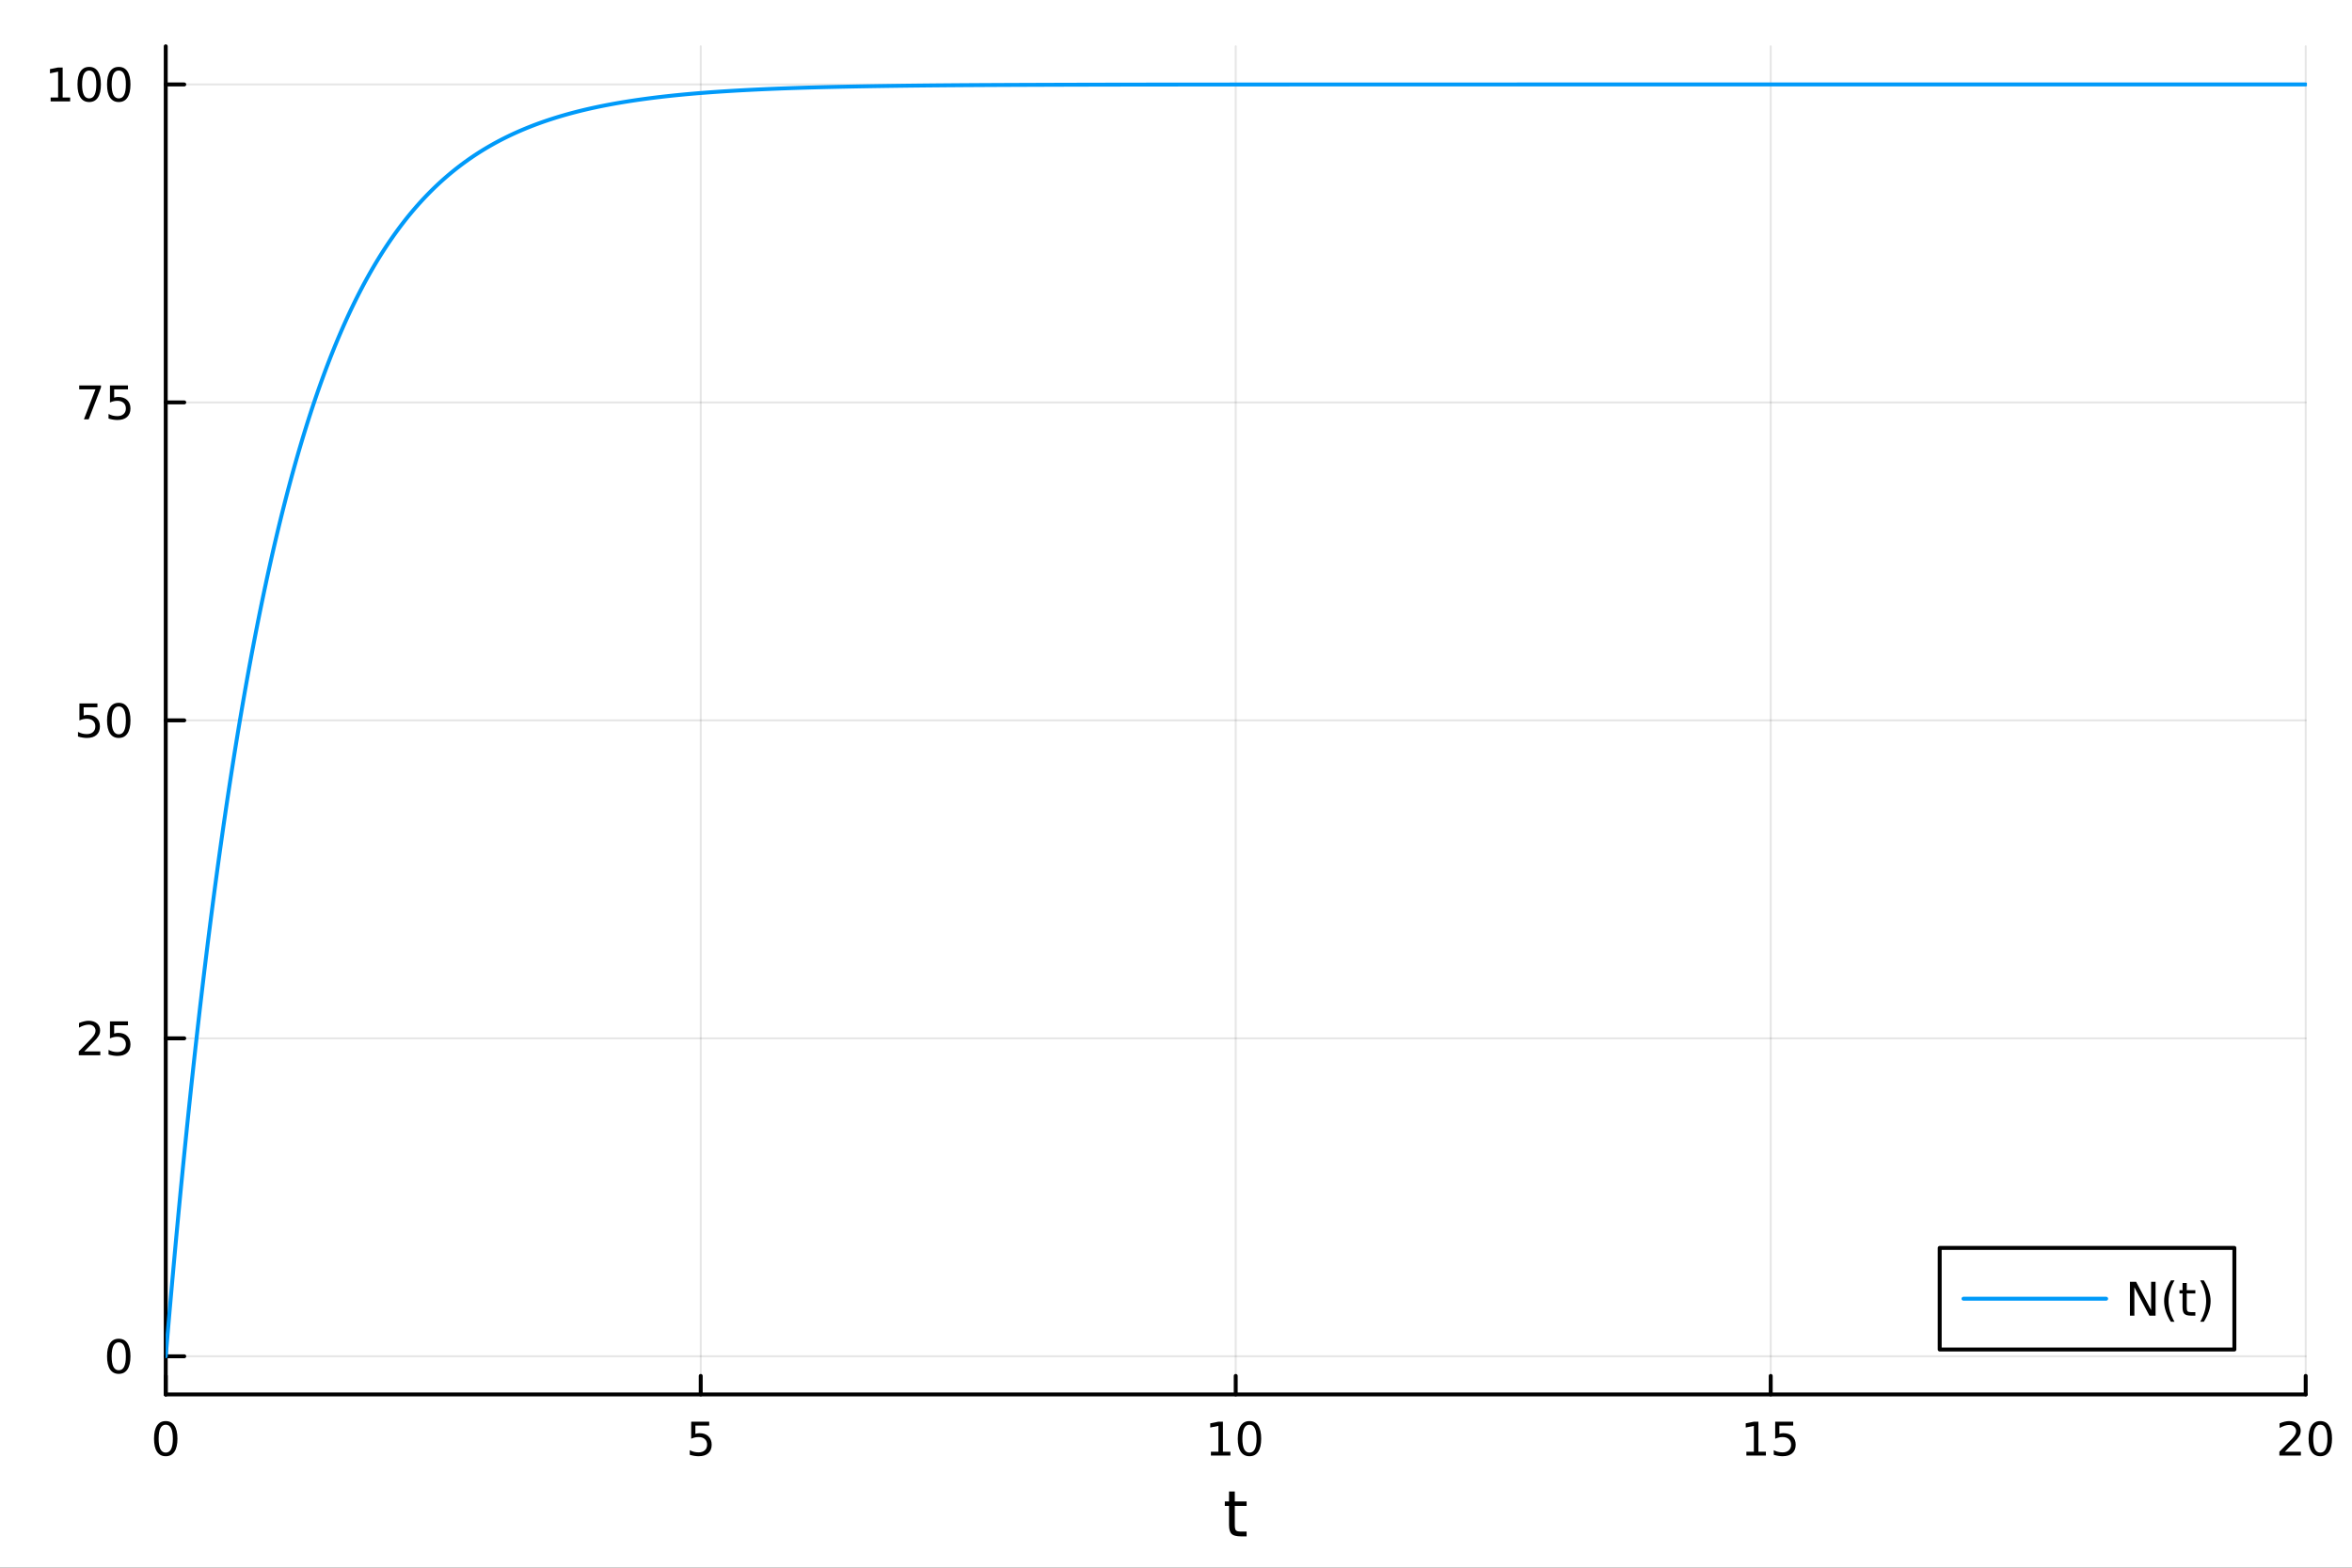<?xml version="1.0" encoding="utf-8"?>
<svg xmlns="http://www.w3.org/2000/svg" xmlns:xlink="http://www.w3.org/1999/xlink" width="600" height="400" viewBox="0 0 2400 1600">
<rect x="0" y="0" width="2400" height="1600" fill="#333333" stroke="none"/>
<defs>
  <clipPath id="clip780">
    <rect x="0" y="0" width="2400" height="1600"/>
  </clipPath>
</defs>
<path clip-path="url(#clip780)" d="M0 1600 L2400 1600 L2400 0 L0 0  Z" fill="#ffffff" fill-rule="evenodd" fill-opacity="1"/>
<defs>
  <clipPath id="clip781">
    <rect x="480" y="0" width="1681" height="1600"/>
  </clipPath>
</defs>
<path clip-path="url(#clip780)" d="M169.121 1423.18 L2352.76 1423.18 L2352.76 47.244 L169.121 47.244  Z" fill="#ffffff" fill-rule="evenodd" fill-opacity="1"/>
<defs>
  <clipPath id="clip782">
    <rect x="169" y="47" width="2185" height="1377"/>
  </clipPath>
</defs>
<polyline clip-path="url(#clip782)" style="stroke:#000000; stroke-linecap:round; stroke-linejoin:round; stroke-width:2; stroke-opacity:0.1; fill:none" points="169.121,1423.18 169.121,47.244 "/>
<polyline clip-path="url(#clip782)" style="stroke:#000000; stroke-linecap:round; stroke-linejoin:round; stroke-width:2; stroke-opacity:0.1; fill:none" points="715.03,1423.18 715.03,47.244 "/>
<polyline clip-path="url(#clip782)" style="stroke:#000000; stroke-linecap:round; stroke-linejoin:round; stroke-width:2; stroke-opacity:0.1; fill:none" points="1260.94,1423.18 1260.94,47.244 "/>
<polyline clip-path="url(#clip782)" style="stroke:#000000; stroke-linecap:round; stroke-linejoin:round; stroke-width:2; stroke-opacity:0.1; fill:none" points="1806.85,1423.18 1806.85,47.244 "/>
<polyline clip-path="url(#clip782)" style="stroke:#000000; stroke-linecap:round; stroke-linejoin:round; stroke-width:2; stroke-opacity:0.1; fill:none" points="2352.76,1423.18 2352.76,47.244 "/>
<polyline clip-path="url(#clip780)" style="stroke:#000000; stroke-linecap:round; stroke-linejoin:round; stroke-width:4; stroke-opacity:1; fill:none" points="169.121,1423.18 2352.76,1423.18 "/>
<polyline clip-path="url(#clip780)" style="stroke:#000000; stroke-linecap:round; stroke-linejoin:round; stroke-width:4; stroke-opacity:1; fill:none" points="169.121,1423.18 169.121,1404.28 "/>
<polyline clip-path="url(#clip780)" style="stroke:#000000; stroke-linecap:round; stroke-linejoin:round; stroke-width:4; stroke-opacity:1; fill:none" points="715.03,1423.18 715.03,1404.28 "/>
<polyline clip-path="url(#clip780)" style="stroke:#000000; stroke-linecap:round; stroke-linejoin:round; stroke-width:4; stroke-opacity:1; fill:none" points="1260.94,1423.18 1260.94,1404.28 "/>
<polyline clip-path="url(#clip780)" style="stroke:#000000; stroke-linecap:round; stroke-linejoin:round; stroke-width:4; stroke-opacity:1; fill:none" points="1806.85,1423.18 1806.85,1404.28 "/>
<polyline clip-path="url(#clip780)" style="stroke:#000000; stroke-linecap:round; stroke-linejoin:round; stroke-width:4; stroke-opacity:1; fill:none" points="2352.76,1423.18 2352.76,1404.28 "/>
<path clip-path="url(#clip780)" d="M169.121 1454.1 Q165.51 1454.1 163.682 1457.66 Q161.876 1461.2 161.876 1468.33 Q161.876 1475.44 163.682 1479.01 Q165.51 1482.55 169.121 1482.55 Q172.756 1482.55 174.561 1479.01 Q176.39 1475.44 176.39 1468.33 Q176.39 1461.2 174.561 1457.66 Q172.756 1454.1 169.121 1454.1 M169.121 1450.39 Q174.931 1450.39 177.987 1455 Q181.066 1459.58 181.066 1468.33 Q181.066 1477.06 177.987 1481.67 Q174.931 1486.25 169.121 1486.25 Q163.311 1486.25 160.232 1481.67 Q157.177 1477.06 157.177 1468.33 Q157.177 1459.58 160.232 1455 Q163.311 1450.39 169.121 1450.39 Z" fill="#000000" fill-rule="nonzero" fill-opacity="1" /><path clip-path="url(#clip780)" d="M705.308 1451.02 L723.664 1451.02 L723.664 1454.96 L709.59 1454.96 L709.59 1463.43 Q710.609 1463.08 711.627 1462.92 Q712.646 1462.73 713.664 1462.73 Q719.451 1462.73 722.831 1465.9 Q726.21 1469.08 726.21 1474.49 Q726.21 1480.07 722.738 1483.17 Q719.266 1486.25 712.947 1486.25 Q710.771 1486.25 708.502 1485.88 Q706.257 1485.51 703.849 1484.77 L703.849 1480.07 Q705.933 1481.2 708.155 1481.76 Q710.377 1482.32 712.854 1482.32 Q716.859 1482.32 719.197 1480.21 Q721.535 1478.1 721.535 1474.49 Q721.535 1470.88 719.197 1468.77 Q716.859 1466.67 712.854 1466.67 Q710.979 1466.67 709.104 1467.08 Q707.252 1467.5 705.308 1468.38 L705.308 1451.02 Z" fill="#000000" fill-rule="nonzero" fill-opacity="1" /><path clip-path="url(#clip780)" d="M1235.63 1481.64 L1243.27 1481.64 L1243.27 1455.28 L1234.95 1456.95 L1234.95 1452.69 L1243.22 1451.02 L1247.89 1451.02 L1247.89 1481.64 L1255.53 1481.64 L1255.53 1485.58 L1235.63 1485.58 L1235.63 1481.64 Z" fill="#000000" fill-rule="nonzero" fill-opacity="1" /><path clip-path="url(#clip780)" d="M1274.98 1454.1 Q1271.37 1454.1 1269.54 1457.66 Q1267.73 1461.2 1267.73 1468.33 Q1267.73 1475.44 1269.54 1479.01 Q1271.37 1482.55 1274.98 1482.55 Q1278.61 1482.55 1280.42 1479.01 Q1282.25 1475.44 1282.25 1468.33 Q1282.25 1461.2 1280.42 1457.66 Q1278.61 1454.1 1274.98 1454.1 M1274.98 1450.39 Q1280.79 1450.39 1283.84 1455 Q1286.92 1459.58 1286.92 1468.33 Q1286.92 1477.06 1283.84 1481.67 Q1280.79 1486.25 1274.98 1486.25 Q1269.17 1486.25 1266.09 1481.67 Q1263.03 1477.06 1263.03 1468.33 Q1263.03 1459.58 1266.09 1455 Q1269.17 1450.39 1274.98 1450.39 Z" fill="#000000" fill-rule="nonzero" fill-opacity="1" /><path clip-path="url(#clip780)" d="M1782.03 1481.64 L1789.67 1481.64 L1789.67 1455.28 L1781.36 1456.95 L1781.36 1452.69 L1789.63 1451.02 L1794.3 1451.02 L1794.3 1481.64 L1801.94 1481.64 L1801.94 1485.58 L1782.03 1485.58 L1782.03 1481.64 Z" fill="#000000" fill-rule="nonzero" fill-opacity="1" /><path clip-path="url(#clip780)" d="M1811.43 1451.02 L1829.79 1451.02 L1829.79 1454.96 L1815.71 1454.96 L1815.71 1463.43 Q1816.73 1463.08 1817.75 1462.92 Q1818.77 1462.73 1819.79 1462.73 Q1825.57 1462.73 1828.95 1465.9 Q1832.33 1469.08 1832.33 1474.49 Q1832.33 1480.07 1828.86 1483.17 Q1825.39 1486.25 1819.07 1486.25 Q1816.89 1486.25 1814.62 1485.88 Q1812.38 1485.51 1809.97 1484.77 L1809.97 1480.07 Q1812.06 1481.2 1814.28 1481.76 Q1816.5 1482.32 1818.98 1482.32 Q1822.98 1482.32 1825.32 1480.21 Q1827.66 1478.1 1827.66 1474.49 Q1827.66 1470.88 1825.32 1468.77 Q1822.98 1466.67 1818.98 1466.67 Q1817.1 1466.67 1815.23 1467.08 Q1813.38 1467.5 1811.43 1468.38 L1811.43 1451.02 Z" fill="#000000" fill-rule="nonzero" fill-opacity="1" /><path clip-path="url(#clip780)" d="M2331.53 1481.64 L2347.85 1481.64 L2347.85 1485.58 L2325.9 1485.58 L2325.9 1481.64 Q2328.57 1478.89 2333.15 1474.26 Q2337.76 1469.61 2338.94 1468.27 Q2341.18 1465.74 2342.06 1464.01 Q2342.96 1462.25 2342.96 1460.56 Q2342.96 1457.8 2341.02 1456.07 Q2339.1 1454.33 2336 1454.33 Q2333.8 1454.33 2331.34 1455.09 Q2328.91 1455.86 2326.14 1457.41 L2326.14 1452.69 Q2328.96 1451.55 2331.41 1450.97 Q2333.87 1450.39 2335.9 1450.39 Q2341.27 1450.39 2344.47 1453.08 Q2347.66 1455.77 2347.66 1460.26 Q2347.66 1462.39 2346.85 1464.31 Q2346.07 1466.2 2343.96 1468.8 Q2343.38 1469.47 2340.28 1472.69 Q2337.18 1475.88 2331.53 1481.64 Z" fill="#000000" fill-rule="nonzero" fill-opacity="1" /><path clip-path="url(#clip780)" d="M2367.66 1454.1 Q2364.05 1454.1 2362.22 1457.66 Q2360.42 1461.2 2360.42 1468.33 Q2360.42 1475.44 2362.22 1479.01 Q2364.05 1482.55 2367.66 1482.55 Q2371.3 1482.55 2373.1 1479.01 Q2374.93 1475.44 2374.93 1468.33 Q2374.93 1461.2 2373.1 1457.66 Q2371.3 1454.1 2367.66 1454.1 M2367.66 1450.39 Q2373.47 1450.39 2376.53 1455 Q2379.61 1459.58 2379.61 1468.33 Q2379.61 1477.06 2376.53 1481.67 Q2373.47 1486.25 2367.66 1486.25 Q2361.85 1486.25 2358.77 1481.67 Q2355.72 1477.06 2355.72 1468.33 Q2355.72 1459.58 2358.77 1455 Q2361.85 1450.39 2367.66 1450.39 Z" fill="#000000" fill-rule="nonzero" fill-opacity="1" /><path clip-path="url(#clip780)" d="M1260 1522.27 L1260 1532.4 L1272.06 1532.4 L1272.06 1536.95 L1260 1536.95 L1260 1556.3 Q1260 1560.66 1261.18 1561.9 Q1262.39 1563.14 1266.05 1563.14 L1272.06 1563.14 L1272.06 1568.04 L1266.05 1568.04 Q1259.27 1568.04 1256.69 1565.53 Q1254.11 1562.98 1254.11 1556.3 L1254.11 1536.95 L1249.81 1536.95 L1249.81 1532.4 L1254.11 1532.4 L1254.11 1522.27 L1260 1522.27 Z" fill="#000000" fill-rule="nonzero" fill-opacity="1" /><polyline clip-path="url(#clip782)" style="stroke:#000000; stroke-linecap:round; stroke-linejoin:round; stroke-width:2; stroke-opacity:0.1; fill:none" points="169.121,1384.24 2352.76,1384.24 "/>
<polyline clip-path="url(#clip782)" style="stroke:#000000; stroke-linecap:round; stroke-linejoin:round; stroke-width:2; stroke-opacity:0.1; fill:none" points="169.121,1059.73 2352.76,1059.73 "/>
<polyline clip-path="url(#clip782)" style="stroke:#000000; stroke-linecap:round; stroke-linejoin:round; stroke-width:2; stroke-opacity:0.1; fill:none" points="169.121,735.212 2352.76,735.212 "/>
<polyline clip-path="url(#clip782)" style="stroke:#000000; stroke-linecap:round; stroke-linejoin:round; stroke-width:2; stroke-opacity:0.1; fill:none" points="169.121,410.699 2352.76,410.699 "/>
<polyline clip-path="url(#clip782)" style="stroke:#000000; stroke-linecap:round; stroke-linejoin:round; stroke-width:2; stroke-opacity:0.1; fill:none" points="169.121,86.186 2352.76,86.186 "/>
<polyline clip-path="url(#clip780)" style="stroke:#000000; stroke-linecap:round; stroke-linejoin:round; stroke-width:4; stroke-opacity:1; fill:none" points="169.121,1423.18 169.121,47.244 "/>
<polyline clip-path="url(#clip780)" style="stroke:#000000; stroke-linecap:round; stroke-linejoin:round; stroke-width:4; stroke-opacity:1; fill:none" points="169.121,1384.24 188.019,1384.24 "/>
<polyline clip-path="url(#clip780)" style="stroke:#000000; stroke-linecap:round; stroke-linejoin:round; stroke-width:4; stroke-opacity:1; fill:none" points="169.121,1059.73 188.019,1059.73 "/>
<polyline clip-path="url(#clip780)" style="stroke:#000000; stroke-linecap:round; stroke-linejoin:round; stroke-width:4; stroke-opacity:1; fill:none" points="169.121,735.212 188.019,735.212 "/>
<polyline clip-path="url(#clip780)" style="stroke:#000000; stroke-linecap:round; stroke-linejoin:round; stroke-width:4; stroke-opacity:1; fill:none" points="169.121,410.699 188.019,410.699 "/>
<polyline clip-path="url(#clip780)" style="stroke:#000000; stroke-linecap:round; stroke-linejoin:round; stroke-width:4; stroke-opacity:1; fill:none" points="169.121,86.186 188.019,86.186 "/>
<path clip-path="url(#clip780)" d="M121.177 1370.04 Q117.566 1370.04 115.737 1373.6 Q113.932 1377.14 113.932 1384.27 Q113.932 1391.38 115.737 1394.94 Q117.566 1398.49 121.177 1398.49 Q124.811 1398.49 126.617 1394.94 Q128.445 1391.38 128.445 1384.27 Q128.445 1377.14 126.617 1373.6 Q124.811 1370.04 121.177 1370.04 M121.177 1366.33 Q126.987 1366.33 130.043 1370.94 Q133.121 1375.52 133.121 1384.27 Q133.121 1393 130.043 1397.61 Q126.987 1402.19 121.177 1402.19 Q115.367 1402.19 112.288 1397.61 Q109.233 1393 109.233 1384.27 Q109.233 1375.52 112.288 1370.94 Q115.367 1366.33 121.177 1366.33 Z" fill="#000000" fill-rule="nonzero" fill-opacity="1" /><path clip-path="url(#clip780)" d="M86.038 1073.07 L102.358 1073.07 L102.358 1077.01 L80.413 1077.01 L80.413 1073.07 Q83.075 1070.32 87.659 1065.69 Q92.265 1061.03 93.446 1059.69 Q95.691 1057.17 96.571 1055.43 Q97.473 1053.67 97.473 1051.98 Q97.473 1049.23 95.529 1047.49 Q93.608 1045.76 90.506 1045.76 Q88.307 1045.76 85.853 1046.52 Q83.422 1047.28 80.645 1048.83 L80.645 1044.11 Q83.469 1042.98 85.922 1042.4 Q88.376 1041.82 90.413 1041.82 Q95.784 1041.82 98.978 1044.51 Q102.172 1047.19 102.172 1051.68 Q102.172 1053.81 101.362 1055.73 Q100.575 1057.63 98.469 1060.22 Q97.89 1060.89 94.788 1064.11 Q91.686 1067.31 86.038 1073.07 Z" fill="#000000" fill-rule="nonzero" fill-opacity="1" /><path clip-path="url(#clip780)" d="M112.219 1042.45 L130.575 1042.45 L130.575 1046.38 L116.501 1046.38 L116.501 1054.85 Q117.52 1054.51 118.538 1054.34 Q119.557 1054.16 120.575 1054.16 Q126.362 1054.16 129.742 1057.33 Q133.121 1060.5 133.121 1065.92 Q133.121 1071.5 129.649 1074.6 Q126.177 1077.68 119.857 1077.68 Q117.682 1077.68 115.413 1077.31 Q113.168 1076.94 110.76 1076.2 L110.76 1071.5 Q112.844 1072.63 115.066 1073.19 Q117.288 1073.74 119.765 1073.74 Q123.77 1073.74 126.107 1071.63 Q128.445 1069.53 128.445 1065.92 Q128.445 1062.31 126.107 1060.2 Q123.77 1058.09 119.765 1058.09 Q117.89 1058.09 116.015 1058.51 Q114.163 1058.93 112.219 1059.81 L112.219 1042.45 Z" fill="#000000" fill-rule="nonzero" fill-opacity="1" /><path clip-path="url(#clip780)" d="M81.061 717.932 L99.418 717.932 L99.418 721.868 L85.344 721.868 L85.344 730.34 Q86.362 729.992 87.381 729.83 Q88.399 729.645 89.418 729.645 Q95.205 729.645 98.585 732.817 Q101.964 735.988 101.964 741.404 Q101.964 746.983 98.492 750.085 Q95.02 753.164 88.7 753.164 Q86.524 753.164 84.256 752.793 Q82.01 752.423 79.603 751.682 L79.603 746.983 Q81.686 748.117 83.909 748.673 Q86.131 749.228 88.608 749.228 Q92.612 749.228 94.95 747.122 Q97.288 745.016 97.288 741.404 Q97.288 737.793 94.95 735.687 Q92.612 733.58 88.608 733.58 Q86.733 733.58 84.858 733.997 Q83.006 734.414 81.061 735.293 L81.061 717.932 Z" fill="#000000" fill-rule="nonzero" fill-opacity="1" /><path clip-path="url(#clip780)" d="M121.177 721.011 Q117.566 721.011 115.737 724.576 Q113.932 728.117 113.932 735.247 Q113.932 742.354 115.737 745.918 Q117.566 749.46 121.177 749.46 Q124.811 749.46 126.617 745.918 Q128.445 742.354 128.445 735.247 Q128.445 728.117 126.617 724.576 Q124.811 721.011 121.177 721.011 M121.177 717.307 Q126.987 717.307 130.043 721.914 Q133.121 726.497 133.121 735.247 Q133.121 743.974 130.043 748.58 Q126.987 753.164 121.177 753.164 Q115.367 753.164 112.288 748.58 Q109.233 743.974 109.233 735.247 Q109.233 726.497 112.288 721.914 Q115.367 717.307 121.177 717.307 Z" fill="#000000" fill-rule="nonzero" fill-opacity="1" /><path clip-path="url(#clip780)" d="M80.83 393.419 L103.052 393.419 L103.052 395.41 L90.506 427.979 L85.622 427.979 L97.427 397.355 L80.83 397.355 L80.83 393.419 Z" fill="#000000" fill-rule="nonzero" fill-opacity="1" /><path clip-path="url(#clip780)" d="M112.219 393.419 L130.575 393.419 L130.575 397.355 L116.501 397.355 L116.501 405.827 Q117.52 405.48 118.538 405.317 Q119.557 405.132 120.575 405.132 Q126.362 405.132 129.742 408.304 Q133.121 411.475 133.121 416.892 Q133.121 422.47 129.649 425.572 Q126.177 428.651 119.857 428.651 Q117.682 428.651 115.413 428.28 Q113.168 427.91 110.76 427.169 L110.76 422.47 Q112.844 423.604 115.066 424.16 Q117.288 424.716 119.765 424.716 Q123.77 424.716 126.107 422.609 Q128.445 420.503 128.445 416.892 Q128.445 413.28 126.107 411.174 Q123.77 409.067 119.765 409.067 Q117.89 409.067 116.015 409.484 Q114.163 409.901 112.219 410.78 L112.219 393.419 Z" fill="#000000" fill-rule="nonzero" fill-opacity="1" /><path clip-path="url(#clip780)" d="M51.663 99.531 L59.302 99.531 L59.302 73.166 L50.992 74.832 L50.992 70.573 L59.256 68.906 L63.932 68.906 L63.932 99.531 L71.571 99.531 L71.571 103.466 L51.663 103.466 L51.663 99.531 Z" fill="#000000" fill-rule="nonzero" fill-opacity="1" /><path clip-path="url(#clip780)" d="M91.015 71.985 Q87.404 71.985 85.575 75.55 Q83.77 79.092 83.77 86.221 Q83.77 93.328 85.575 96.892 Q87.404 100.434 91.015 100.434 Q94.649 100.434 96.455 96.892 Q98.284 93.328 98.284 86.221 Q98.284 79.092 96.455 75.55 Q94.649 71.985 91.015 71.985 M91.015 68.281 Q96.825 68.281 99.881 72.888 Q102.959 77.471 102.959 86.221 Q102.959 94.948 99.881 99.554 Q96.825 104.138 91.015 104.138 Q85.205 104.138 82.126 99.554 Q79.071 94.948 79.071 86.221 Q79.071 77.471 82.126 72.888 Q85.205 68.281 91.015 68.281 Z" fill="#000000" fill-rule="nonzero" fill-opacity="1" /><path clip-path="url(#clip780)" d="M121.177 71.985 Q117.566 71.985 115.737 75.55 Q113.932 79.092 113.932 86.221 Q113.932 93.328 115.737 96.892 Q117.566 100.434 121.177 100.434 Q124.811 100.434 126.617 96.892 Q128.445 93.328 128.445 86.221 Q128.445 79.092 126.617 75.55 Q124.811 71.985 121.177 71.985 M121.177 68.281 Q126.987 68.281 130.043 72.888 Q133.121 77.471 133.121 86.221 Q133.121 94.948 130.043 99.554 Q126.987 104.138 121.177 104.138 Q115.367 104.138 112.288 99.554 Q109.233 94.948 109.233 86.221 Q109.233 77.471 112.288 72.888 Q115.367 68.281 121.177 68.281 Z" fill="#000000" fill-rule="nonzero" fill-opacity="1" /><polyline clip-path="url(#clip782)" style="stroke:#009af9; stroke-linecap:round; stroke-linejoin:round; stroke-width:4; stroke-opacity:1; fill:none" points="169.121,1384.24 171.307,1358.51 173.493,1333.29 175.679,1308.57 177.865,1284.34 180.05,1260.59 182.236,1237.32 184.422,1214.5 186.608,1192.14 188.794,1170.22 190.98,1148.73 193.165,1127.67 195.351,1107.02 197.537,1086.79 199.723,1066.96 201.909,1047.52 204.094,1028.46 206.28,1009.79 208.466,991.48 210.652,973.536 212.838,955.948 215.024,938.709 217.209,921.811 219.395,905.248 221.581,889.013 223.767,873.101 225.953,857.503 228.138,842.215 230.324,827.23 232.51,812.541 234.696,798.144 236.882,784.033 239.068,770.201 241.253,756.643 243.439,743.354 245.625,730.328 247.811,717.561 249.997,705.046 252.182,692.78 254.368,680.756 256.554,668.971 258.74,657.42 260.926,646.097 263.112,634.999 265.297,624.121 267.483,613.459 269.669,603.008 271.855,592.764 274.041,582.723 276.227,572.882 278.412,563.235 280.598,553.78 282.784,544.512 284.97,535.427 287.156,526.523 289.341,517.795 291.527,509.24 293.713,500.854 295.899,492.635 298.085,484.578 300.271,476.681 302.456,468.941 304.642,461.354 306.828,453.918 309.014,446.629 311.2,439.485 313.385,432.482 315.571,425.619 317.757,418.891 319.943,412.297 322.129,405.833 324.315,399.498 326.5,393.288 328.686,387.201 330.872,381.235 333.058,375.387 335.244,369.655 337.429,364.036 339.615,358.529 341.801,353.13 343.987,347.838 346.173,342.652 348.359,337.568 350.544,332.584 352.73,327.7 354.916,322.913 357.102,318.22 359.288,313.621 361.474,309.113 363.659,304.694 365.845,300.363 368.031,296.119 370.217,291.958 372.403,287.88 374.588,283.882 376.774,279.964 378.96,276.124 381.146,272.36 383.332,268.67 385.518,265.053 387.703,261.508 389.889,258.033 392.075,254.627 394.261,251.289 396.447,248.016 398.632,244.808 400.818,241.664 403.004,238.581 405.19,235.56 407.376,232.598 409.562,229.696 411.747,226.85 413.933,224.062 416.119,221.328 418.305,218.649 420.491,216.023 422.676,213.45 424.862,210.927 427.048,208.454 429.234,206.031 431.42,203.656 433.606,201.328 435.791,199.046 437.977,196.81 440.163,194.618 442.349,192.469 444.535,190.363 446.721,188.299 448.906,186.275 451.092,184.292 453.278,182.348 455.464,180.443 457.65,178.575 459.835,176.744 462.021,174.949 464.207,173.19 466.393,171.465 468.579,169.774 470.765,168.117 472.95,166.492 475.136,164.899 477.322,163.338 479.508,161.808 481.694,160.309 483.879,158.838 486.065,157.398 488.251,155.985 490.437,154.601 492.623,153.245 494.809,151.915 496.994,150.612 499.18,149.335 501.366,148.083 503.552,146.856 505.738,145.654 507.923,144.476 510.109,143.321 512.295,142.189 514.481,141.079 516.667,139.992 518.853,138.926 521.038,137.881 523.224,136.858 525.41,135.854 527.596,134.87 529.782,133.906 531.968,132.961 534.153,132.034 536.339,131.126 538.525,130.236 540.711,129.363 542.897,128.508 545.082,127.669 547.268,126.847 549.454,126.04 551.64,125.25 553.826,124.475 556.012,123.715 558.197,122.971 560.383,122.241 562.569,121.525 564.755,120.824 566.941,120.136 569.126,119.462 571.312,118.802 573.498,118.155 575.684,117.52 577.87,116.899 580.056,116.289 582.241,115.692 584.427,115.107 586.613,114.533 588.799,113.971 590.985,113.421 593.17,112.881 595.356,112.352 597.542,111.834 599.728,111.326 601.914,110.828 604.1,110.34 606.285,109.862 608.471,109.393 610.657,108.934 612.843,108.484 615.029,108.043 617.214,107.61 619.4,107.187 621.586,106.771 623.772,106.364 625.958,105.965 628.144,105.573 630.329,105.19 632.515,104.814 634.701,104.445 636.887,104.083 639.073,103.729 641.259,103.381 643.444,103.04 645.63,102.706 647.816,102.378 650.002,102.057 652.188,101.742 654.373,101.433 656.559,101.13 658.745,100.833 660.931,100.541 663.117,100.256 665.303,99.976 667.488,99.702 669.674,99.433 671.86,99.17 674.046,98.912 676.232,98.659 678.417,98.411 680.603,98.168 682.789,97.93 684.975,97.697 687.161,97.468 689.347,97.244 691.532,97.025 693.718,96.81 695.904,96.599 698.09,96.393 700.276,96.191 702.461,95.993 704.647,95.799 706.833,95.608 709.019,95.422 711.205,95.24 713.391,95.061 715.576,94.885 717.762,94.714 719.948,94.545 722.134,94.38 724.32,94.219 726.506,94.06 728.691,93.905 730.877,93.753 733.063,93.604 735.249,93.458 737.435,93.314 739.62,93.174 741.806,93.036 743.992,92.901 746.178,92.768 748.364,92.638 750.55,92.51 752.735,92.385 754.921,92.263 757.107,92.142 759.293,92.024 761.479,91.908 763.664,91.794 765.85,91.682 768.036,91.573 770.222,91.466 772.408,91.36 774.594,91.257 776.779,91.156 778.965,91.056 781.151,90.959 783.337,90.864 785.523,90.77 787.708,90.679 789.894,90.589 792.08,90.501 794.266,90.415 796.452,90.331 798.638,90.248 800.823,90.167 803.009,90.087 805.195,90.01 807.381,89.933 809.567,89.859 811.753,89.786 813.938,89.714 816.124,89.644 818.31,89.575 820.496,89.508 822.682,89.442 824.867,89.378 827.053,89.315 829.239,89.253 831.425,89.192 833.611,89.133 835.797,89.075 837.982,89.018 840.168,88.963 842.354,88.908 844.54,88.855 846.726,88.802 848.911,88.751 851.097,88.701 853.283,88.652 855.469,88.604 857.655,88.556 859.841,88.51 862.026,88.465 864.212,88.421 866.398,88.377 868.584,88.334 870.77,88.292 872.955,88.251 875.141,88.211 877.327,88.171 879.513,88.132 881.699,88.094 883.885,88.057 886.07,88.02 888.256,87.984 890.442,87.948 892.628,87.913 894.814,87.879 897,87.845 899.185,87.812 901.371,87.779 903.557,87.747 905.743,87.716 907.929,87.685 910.114,87.655 912.3,87.625 914.486,87.596 916.672,87.568 918.858,87.54 921.044,87.512 923.229,87.486 925.415,87.459 927.601,87.433 929.787,87.408 931.973,87.383 934.158,87.359 936.344,87.335 938.53,87.312 940.716,87.289 942.902,87.267 945.088,87.245 947.273,87.224 949.459,87.203 951.645,87.182 953.831,87.162 956.017,87.142 958.202,87.123 960.388,87.105 962.574,87.086 964.76,87.068 966.946,87.05 969.132,87.033 971.317,87.017 973.503,87 975.689,86.984 977.875,86.968 980.061,86.953 982.247,86.938 984.432,86.923 986.618,86.909 988.804,86.895 990.99,86.881 993.176,86.868 995.361,86.855 997.547,86.842 999.733,86.829 1001.92,86.817 1004.1,86.805 1006.29,86.793 1008.48,86.782 1010.66,86.771 1012.85,86.76 1015.03,86.749 1017.22,86.738 1019.41,86.728 1021.59,86.718 1023.78,86.708 1025.96,86.698 1028.15,86.689 1030.33,86.679 1032.52,86.67 1034.71,86.661 1036.89,86.652 1039.08,86.643 1041.26,86.634 1043.45,86.626 1045.64,86.617 1047.82,86.609 1050.01,86.601 1052.19,86.593 1054.38,86.584 1056.56,86.576 1058.75,86.569 1060.94,86.561 1063.12,86.553 1065.31,86.546 1067.49,86.538 1069.68,86.531 1071.87,86.524 1074.05,86.517 1076.24,86.51 1078.42,86.504 1080.61,86.497 1082.79,86.49 1084.98,86.484 1087.17,86.478 1089.35,86.472 1091.54,86.466 1093.72,86.46 1095.91,86.454 1098.09,86.448 1100.28,86.442 1102.47,86.437 1104.65,86.432 1106.84,86.426 1109.02,86.421 1111.21,86.416 1113.4,86.411 1115.58,86.406 1117.77,86.402 1119.95,86.397 1122.14,86.393 1124.32,86.388 1126.51,86.384 1128.7,86.38 1130.88,86.376 1133.07,86.372 1135.25,86.368 1137.44,86.364 1139.63,86.36 1141.81,86.357 1144,86.353 1146.18,86.35 1148.37,86.347 1150.55,86.343 1152.74,86.34 1154.93,86.337 1157.11,86.334 1159.3,86.331 1161.48,86.329 1163.67,86.326 1165.86,86.323 1168.04,86.321 1170.23,86.318 1172.41,86.316 1174.6,86.313 1176.78,86.311 1178.97,86.309 1181.16,86.307 1183.34,86.305 1185.53,86.302 1187.71,86.3 1189.9,86.299 1192.09,86.297 1194.27,86.295 1196.46,86.293 1198.64,86.291 1200.83,86.29 1203.01,86.288 1205.2,86.287 1207.39,86.285 1209.57,86.283 1211.76,86.282 1213.94,86.28 1216.13,86.279 1218.32,86.278 1220.5,86.276 1222.69,86.275 1224.87,86.273 1227.06,86.272 1229.24,86.271 1231.43,86.269 1233.62,86.268 1235.8,86.267 1237.99,86.266 1240.17,86.264 1242.36,86.263 1244.54,86.261 1246.73,86.26 1248.92,86.259 1251.1,86.257 1253.29,86.256 1255.47,86.255 1257.66,86.253 1259.85,86.252 1262.03,86.251 1264.22,86.249 1266.4,86.248 1268.59,86.247 1270.77,86.246 1272.96,86.245 1275.15,86.243 1277.33,86.242 1279.52,86.241 1281.7,86.24 1283.89,86.239 1286.08,86.238 1288.26,86.237 1290.45,86.236 1292.63,86.235 1294.82,86.234 1297,86.233 1299.19,86.232 1301.38,86.231 1303.56,86.23 1305.75,86.23 1307.93,86.229 1310.12,86.228 1312.31,86.227 1314.49,86.226 1316.68,86.225 1318.86,86.225 1321.05,86.224 1323.23,86.223 1325.42,86.222 1327.61,86.222 1329.79,86.221 1331.98,86.22 1334.16,86.22 1336.35,86.219 1338.54,86.218 1340.72,86.218 1342.91,86.217 1345.09,86.216 1347.28,86.216 1349.46,86.215 1351.65,86.215 1353.84,86.214 1356.02,86.214 1358.21,86.213 1360.39,86.213 1362.58,86.212 1364.77,86.212 1366.95,86.211 1369.14,86.21 1371.32,86.21 1373.51,86.21 1375.69,86.209 1377.88,86.209 1380.07,86.208 1382.25,86.208 1384.44,86.207 1386.62,86.207 1388.81,86.206 1390.99,86.206 1393.18,86.206 1395.37,86.205 1397.55,86.205 1399.74,86.204 1401.92,86.204 1404.11,86.204 1406.3,86.203 1408.48,86.203 1410.67,86.203 1412.85,86.202 1415.04,86.202 1417.22,86.201 1419.41,86.201 1421.6,86.201 1423.78,86.201 1425.97,86.2 1428.15,86.2 1430.34,86.2 1432.53,86.2 1434.71,86.199 1436.9,86.199 1439.08,86.199 1441.27,86.198 1443.45,86.198 1445.64,86.198 1447.83,86.198 1450.01,86.198 1452.2,86.197 1454.38,86.197 1456.57,86.197 1458.76,86.197 1460.94,86.197 1463.13,86.196 1465.31,86.196 1467.5,86.196 1469.68,86.196 1471.87,86.196 1474.06,86.195 1476.24,86.195 1478.43,86.195 1480.61,86.195 1482.8,86.195 1484.99,86.195 1487.17,86.195 1489.36,86.194 1491.54,86.194 1493.73,86.194 1495.91,86.194 1498.1,86.194 1500.29,86.194 1502.47,86.194 1504.66,86.194 1506.84,86.193 1509.03,86.193 1511.22,86.193 1513.4,86.193 1515.59,86.193 1517.77,86.193 1519.96,86.193 1522.14,86.193 1524.33,86.192 1526.52,86.192 1528.7,86.192 1530.89,86.192 1533.07,86.192 1535.26,86.192 1537.44,86.192 1539.63,86.192 1541.82,86.192 1544,86.192 1546.19,86.192 1548.37,86.191 1550.56,86.191 1552.75,86.191 1554.93,86.191 1557.12,86.191 1559.3,86.191 1561.49,86.191 1563.67,86.191 1565.86,86.191 1568.05,86.191 1570.23,86.19 1572.42,86.19 1574.6,86.19 1576.79,86.19 1578.98,86.19 1581.16,86.19 1583.35,86.19 1585.53,86.19 1587.72,86.19 1589.9,86.19 1592.09,86.189 1594.28,86.189 1596.46,86.189 1598.65,86.189 1600.83,86.189 1603.02,86.189 1605.21,86.189 1607.39,86.189 1609.58,86.189 1611.76,86.189 1613.95,86.189 1616.13,86.189 1618.32,86.189 1620.51,86.189 1622.69,86.189 1624.88,86.189 1627.06,86.188 1629.25,86.188 1631.44,86.188 1633.62,86.188 1635.81,86.188 1637.99,86.188 1640.18,86.188 1642.36,86.188 1644.55,86.188 1646.74,86.188 1648.92,86.188 1651.11,86.188 1653.29,86.188 1655.48,86.188 1657.67,86.188 1659.85,86.188 1662.04,86.188 1664.22,86.188 1666.41,86.188 1668.59,86.188 1670.78,86.188 1672.97,86.188 1675.15,86.188 1677.34,86.188 1679.52,86.188 1681.71,86.188 1683.89,86.187 1686.08,86.187 1688.27,86.187 1690.45,86.187 1692.64,86.187 1694.82,86.187 1697.01,86.187 1699.2,86.187 1701.38,86.187 1703.57,86.187 1705.75,86.187 1707.94,86.187 1710.12,86.187 1712.31,86.187 1714.5,86.187 1716.68,86.187 1718.87,86.187 1721.05,86.187 1723.24,86.187 1725.43,86.187 1727.61,86.187 1729.8,86.187 1731.98,86.187 1734.17,86.187 1736.35,86.187 1738.54,86.187 1740.73,86.187 1742.91,86.187 1745.1,86.187 1747.28,86.187 1749.47,86.187 1751.66,86.187 1753.84,86.187 1756.03,86.187 1758.21,86.187 1760.4,86.187 1762.58,86.187 1764.77,86.187 1766.96,86.187 1769.14,86.187 1771.33,86.187 1773.51,86.187 1775.7,86.187 1777.89,86.187 1780.07,86.187 1782.26,86.187 1784.44,86.187 1786.63,86.187 1788.81,86.187 1791,86.187 1793.19,86.187 1795.37,86.187 1797.56,86.187 1799.74,86.187 1801.93,86.187 1804.11,86.187 1806.3,86.187 1808.49,86.187 1810.67,86.187 1812.86,86.187 1815.04,86.187 1817.23,86.187 1819.42,86.187 1821.6,86.187 1823.79,86.187 1825.97,86.187 1828.16,86.187 1830.34,86.187 1832.53,86.187 1834.72,86.187 1836.9,86.187 1839.09,86.187 1841.27,86.187 1843.46,86.187 1845.65,86.187 1847.83,86.187 1850.02,86.187 1852.2,86.187 1854.39,86.187 1856.57,86.187 1858.76,86.187 1860.95,86.187 1863.13,86.187 1865.32,86.187 1867.5,86.186 1869.69,86.186 1871.88,86.186 1874.06,86.186 1876.25,86.186 1878.43,86.186 1880.62,86.186 1882.8,86.186 1884.99,86.186 1887.18,86.186 1889.36,86.186 1891.55,86.186 1893.73,86.186 1895.92,86.186 1898.11,86.186 1900.29,86.186 1902.48,86.186 1904.66,86.186 1906.85,86.186 1909.03,86.186 1911.22,86.186 1913.41,86.186 1915.59,86.186 1917.78,86.186 1919.96,86.186 1922.15,86.186 1924.34,86.186 1926.52,86.186 1928.71,86.186 1930.89,86.186 1933.08,86.186 1935.26,86.186 1937.45,86.186 1939.64,86.186 1941.82,86.186 1944.01,86.186 1946.19,86.186 1948.38,86.186 1950.56,86.186 1952.75,86.186 1954.94,86.186 1957.12,86.186 1959.31,86.186 1961.49,86.186 1963.68,86.186 1965.87,86.186 1968.05,86.186 1970.24,86.186 1972.42,86.186 1974.61,86.186 1976.79,86.186 1978.98,86.186 1981.17,86.186 1983.35,86.186 1985.54,86.186 1987.72,86.186 1989.91,86.186 1992.1,86.186 1994.28,86.186 1996.47,86.186 1998.65,86.186 2000.84,86.186 2003.02,86.186 2005.21,86.186 2007.4,86.186 2009.58,86.186 2011.77,86.186 2013.95,86.186 2016.14,86.186 2018.33,86.186 2020.51,86.186 2022.7,86.186 2024.88,86.186 2027.07,86.186 2029.25,86.186 2031.44,86.186 2033.63,86.186 2035.81,86.186 2038,86.186 2040.18,86.186 2042.37,86.186 2044.56,86.186 2046.74,86.186 2048.93,86.186 2051.11,86.186 2053.3,86.186 2055.48,86.186 2057.67,86.186 2059.86,86.186 2062.04,86.186 2064.23,86.186 2066.41,86.186 2068.6,86.186 2070.79,86.186 2072.97,86.186 2075.16,86.186 2077.34,86.186 2079.53,86.187 2081.71,86.187 2083.9,86.187 2086.09,86.187 2088.27,86.187 2090.46,86.187 2092.64,86.187 2094.83,86.187 2097.01,86.187 2099.2,86.187 2101.39,86.187 2103.57,86.187 2105.76,86.187 2107.94,86.187 2110.13,86.187 2112.32,86.187 2114.5,86.187 2116.69,86.187 2118.87,86.187 2121.06,86.187 2123.24,86.187 2125.43,86.187 2127.62,86.187 2129.8,86.187 2131.99,86.187 2134.17,86.187 2136.36,86.187 2138.55,86.187 2140.73,86.187 2142.92,86.187 2145.1,86.187 2147.29,86.187 2149.47,86.187 2151.66,86.187 2153.85,86.187 2156.03,86.187 2158.22,86.187 2160.4,86.187 2162.59,86.187 2164.78,86.187 2166.96,86.187 2169.15,86.187 2171.33,86.187 2173.52,86.187 2175.7,86.187 2177.89,86.187 2180.08,86.187 2182.26,86.187 2184.45,86.187 2186.63,86.187 2188.82,86.187 2191.01,86.187 2193.19,86.187 2195.38,86.187 2197.56,86.187 2199.75,86.187 2201.93,86.187 2204.12,86.187 2206.31,86.187 2208.49,86.187 2210.68,86.187 2212.86,86.187 2215.05,86.187 2217.24,86.187 2219.42,86.187 2221.61,86.187 2223.79,86.187 2225.98,86.187 2228.16,86.187 2230.35,86.187 2232.54,86.187 2234.72,86.187 2236.91,86.187 2239.09,86.187 2241.28,86.187 2243.46,86.187 2245.65,86.187 2247.84,86.187 2250.02,86.187 2252.21,86.187 2254.39,86.187 2256.58,86.187 2258.77,86.187 2260.95,86.187 2263.14,86.187 2265.32,86.187 2267.51,86.187 2269.69,86.187 2271.88,86.187 2274.07,86.187 2276.25,86.187 2278.44,86.187 2280.62,86.187 2282.81,86.187 2285,86.187 2287.18,86.187 2289.37,86.187 2291.55,86.187 2293.74,86.187 2295.92,86.187 2298.11,86.187 2300.3,86.187 2302.48,86.187 2304.67,86.187 2306.85,86.187 2309.04,86.187 2311.23,86.187 2313.41,86.187 2315.6,86.187 2317.78,86.187 2319.97,86.187 2322.15,86.187 2324.34,86.187 2326.53,86.187 2328.71,86.187 2330.9,86.187 2333.08,86.187 2335.27,86.187 2337.46,86.187 2339.64,86.187 2341.83,86.187 2344.01,86.187 2346.2,86.187 2348.38,86.187 2350.57,86.187 2352.76,86.187 "/>
<path clip-path="url(#clip780)" d="M1979.29 1377.32 L2279.97 1377.32 L2279.97 1273.64 L1979.29 1273.64  Z" fill="#ffffff" fill-rule="evenodd" fill-opacity="1"/>
<polyline clip-path="url(#clip780)" style="stroke:#000000; stroke-linecap:round; stroke-linejoin:round; stroke-width:4; stroke-opacity:1; fill:none" points="1979.29,1377.32 2279.97,1377.32 2279.97,1273.64 1979.29,1273.64 1979.29,1377.32 "/>
<polyline clip-path="url(#clip780)" style="stroke:#009af9; stroke-linecap:round; stroke-linejoin:round; stroke-width:4; stroke-opacity:1; fill:none" points="2003.55,1325.48 2149.13,1325.48 "/>
<path clip-path="url(#clip780)" d="M2173.39 1308.2 L2179.69 1308.2 L2195.01 1337.11 L2195.01 1308.2 L2199.55 1308.2 L2199.55 1342.76 L2193.25 1342.76 L2177.93 1313.84 L2177.93 1342.76 L2173.39 1342.76 L2173.39 1308.2 Z" fill="#000000" fill-rule="nonzero" fill-opacity="1" /><path clip-path="url(#clip780)" d="M2218.9 1306.78 Q2215.8 1312.11 2214.29 1317.32 Q2212.79 1322.52 2212.79 1327.87 Q2212.79 1333.22 2214.29 1338.47 Q2215.82 1343.7 2218.9 1349.01 L2215.2 1349.01 Q2211.72 1343.57 2209.99 1338.31 Q2208.28 1333.06 2208.28 1327.87 Q2208.28 1322.71 2209.99 1317.48 Q2211.7 1312.25 2215.2 1306.78 L2218.9 1306.78 Z" fill="#000000" fill-rule="nonzero" fill-opacity="1" /><path clip-path="url(#clip780)" d="M2231.38 1309.47 L2231.38 1316.83 L2240.15 1316.83 L2240.15 1320.14 L2231.38 1320.14 L2231.38 1334.21 Q2231.38 1337.38 2232.23 1338.29 Q2233.11 1339.19 2235.78 1339.19 L2240.15 1339.19 L2240.15 1342.76 L2235.78 1342.76 Q2230.84 1342.76 2228.97 1340.93 Q2227.09 1339.07 2227.09 1334.21 L2227.09 1320.14 L2223.97 1320.14 L2223.97 1316.83 L2227.09 1316.83 L2227.09 1309.47 L2231.38 1309.47 Z" fill="#000000" fill-rule="nonzero" fill-opacity="1" /><path clip-path="url(#clip780)" d="M2245.08 1306.78 L2248.78 1306.78 Q2252.26 1312.25 2253.97 1317.48 Q2255.71 1322.71 2255.71 1327.87 Q2255.71 1333.06 2253.97 1338.31 Q2252.26 1343.57 2248.78 1349.01 L2245.08 1349.01 Q2248.16 1343.7 2249.66 1338.47 Q2251.19 1333.22 2251.19 1327.87 Q2251.19 1322.52 2249.66 1317.32 Q2248.16 1312.11 2245.08 1306.78 Z" fill="#000000" fill-rule="nonzero" fill-opacity="1" /></svg>

